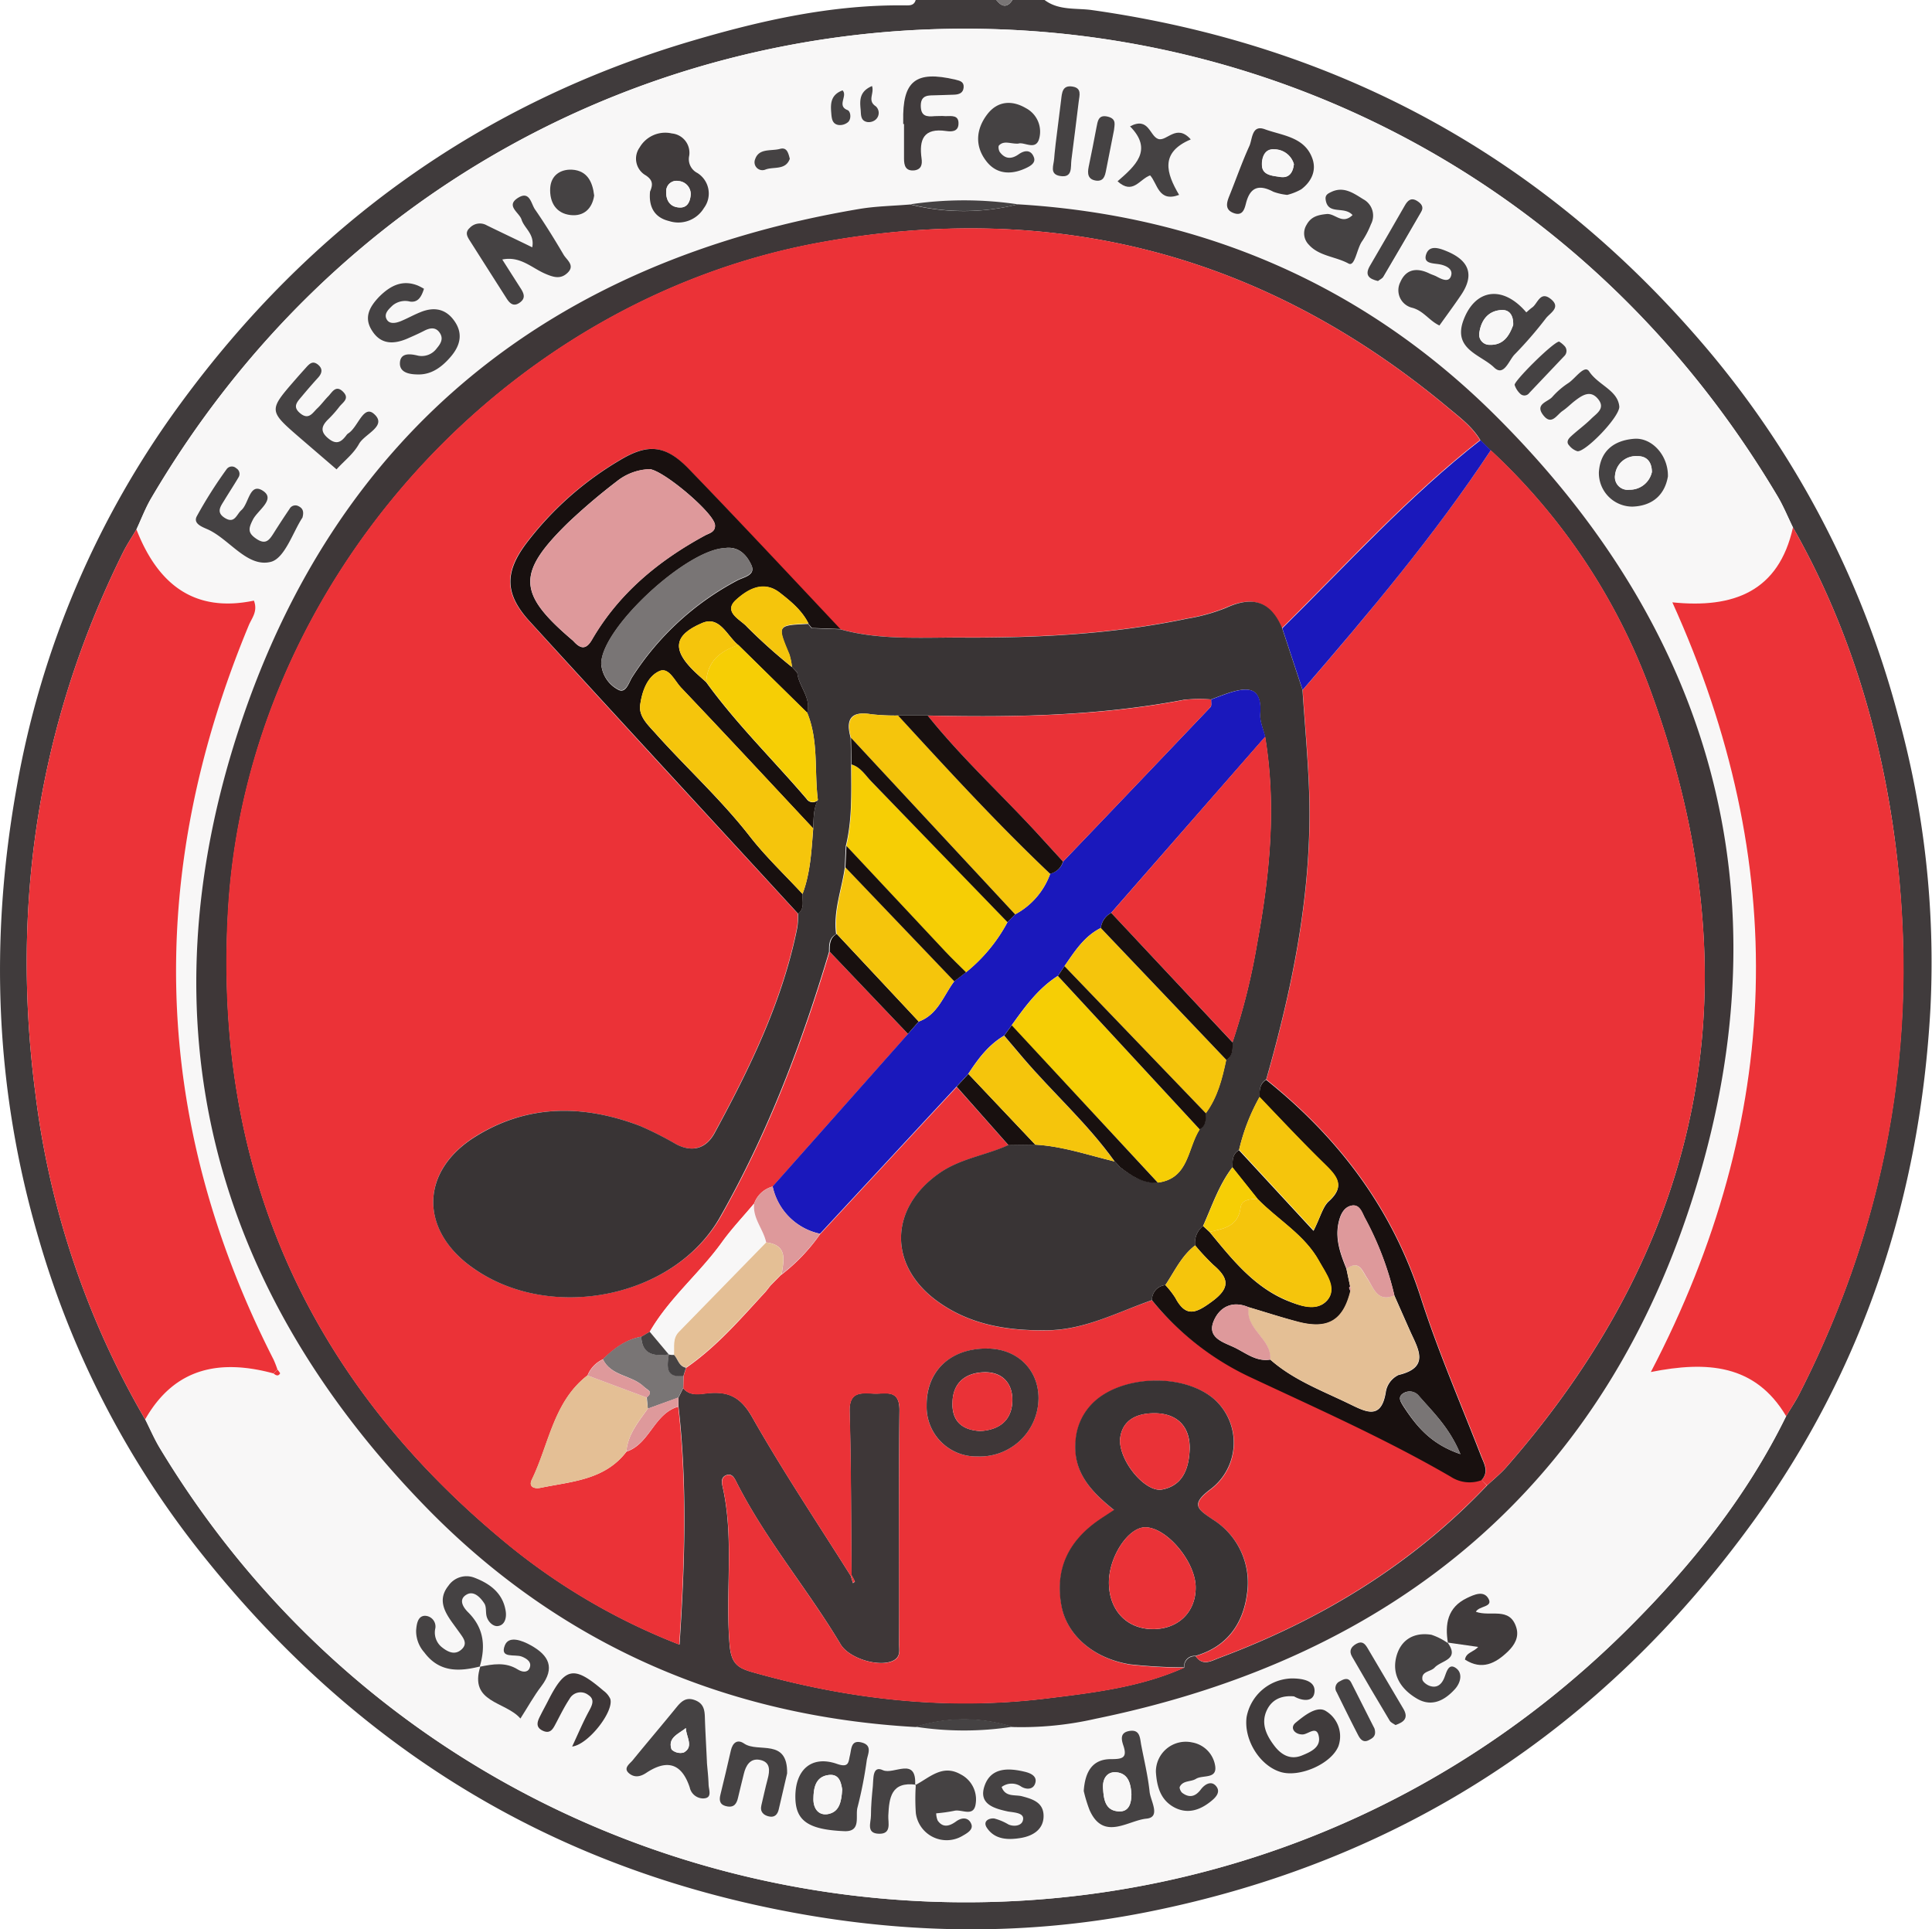 <svg id="Capa_1" data-name="Capa 1" xmlns="http://www.w3.org/2000/svg" viewBox="0 0 359.36 358.83"><defs><style>.cls-1{fill:#403b3c;}.cls-2{fill:#797575;}.cls-3{fill:#f8f7f7;}.cls-4{fill:#ec3338;}.cls-5{fill:#3e3738;}.cls-6{fill:#454243;}.cls-7{fill:#eb3237;}.cls-8{fill:#ea3237;}.cls-9{fill:#393435;}.cls-10{fill:#1a18bc;}.cls-11{fill:#de999b;}.cls-12{fill:#18100f;}.cls-13{fill:#e4bf95;}.cls-14{fill:#f6ce05;}.cls-15{fill:#f5c50c;}</style></defs><title>logo-escuela</title><path class="cls-1" d="M194.3,0c2.64,2,5.92,1.46,8.85,1.88C248.4,8.3,286.11,28.6,316,63.11a175.17,175.17,0,0,1,37,69.82,172.18,172.18,0,0,1,6.07,54.61c-1.91,34.93-12.41,67.06-33,95.5-28.11,38.75-65.69,63.23-112.67,72.59-24.31,4.84-48.59,4.08-73-1.35-42.74-9.51-76.68-32-103.56-66.12A169.59,169.59,0,0,1,7.21,230.41c-8.15-27.66-9.2-55.64-4.1-84A170.12,170.12,0,0,1,33.47,75.21C57.69,42.07,89.41,19.15,128.91,7.54,141.72,3.77,154.8.84,168.32,1c.8,0,1.69.1,2-1h15c1,1.27,2,1.53,3,0ZM25.38,98.47c-.84,1.43-1.77,2.8-2.5,4.28C7.05,134.66,2,168.42,6.6,203.53A158.46,158.46,0,0,0,27,264c.89,1.77,1.67,3.61,2.69,5.3C88.24,366.38,222.59,382.9,302.9,302.84c11.71-11.67,22-24.49,29.33-39.44.85-1.42,1.78-2.8,2.53-4.28q25.41-50,17.32-105.56c-2.89-19.53-8.77-38.2-18.59-55.48-.95-1.93-1.76-3.95-2.86-5.79C261.37-24.27,96.21-23.14,28.14,92.64,27.05,94.48,26.29,96.52,25.38,98.47Z"/><path class="cls-2" d="M188.3,0c-1,1.53-2,1.27-3,0Z"/><path class="cls-3" d="M332.23,263.4c-7.35,15-17.62,27.77-29.33,39.44C222.59,382.9,88.24,366.38,29.73,269.29c-1-1.69-1.8-3.53-2.69-5.3,5.49-9.7,13.92-11.2,23.84-8.53.41.34.85.62,1.21,0,.07-.11-.31-.5-.49-.76a19.1,19.1,0,0,0-.72-1.85c-22.84-44.81-23.8-90.34-4.6-136.57.55-1.32,1.71-2.53.95-4.58C36,114.06,29.29,108.52,25.38,98.47c.91-1.95,1.68-4,2.76-5.83C96.21-23.14,261.37-24.27,330.63,92.3c1.1,1.84,1.91,3.86,2.86,5.79C330.83,110,322.42,113.2,311,112c22,48.54,20.67,95.92-4,143.16C317.5,253.12,326.47,253.72,332.23,263.4ZM170.28,332c.3-5.48-4-1.92-6-2.83s-1.73,1.66-1.87,3c-.18,1.81-.33,3.63-.35,5.45,0,1.3-1.05,3.32,1.45,3.39s1.69-2.08,1.75-3.34c.15-3.42.56-6.41,5.15-5.78a38.21,38.21,0,0,0,0,5.33,5.78,5.78,0,0,0,8.7,4.21c.83-.48,2-1.17,1.64-2.13-.46-1.27-1.66-1.41-2.84-.55s-2.39,1.29-3.43-.15a3.54,3.54,0,0,1-.28-1.35,28.15,28.15,0,0,0,3.36-.47c1.37-.35,3.67,1.3,4-1.42a5.23,5.23,0,0,0-2.85-5.38C175.24,328.15,172.9,330.67,170.28,332Zm99-26.42a11.62,11.62,0,0,0-3.07-1.55c-3.23-.55-5.68.88-6.52,4-.94,3.49.9,6.17,3.82,7.88,2.75,1.61,5.14.34,7.06-1.77,1.07-1.18,1.43-3.08.14-3.95s-1.72.87-2.14,1.89c-.51,1.23-1.38,1.92-2.71,1.45-.55-.19-1.31-.79-1.35-1.26-.14-1.48,1.55-1.34,2.29-2.14,1.27-1.37,4.74-1.44,2.4-4.66l5.73.82c-.84,1-2.25,1-2.45,2.36,3.12,2,5.65.71,8-1.52,1.25-1.21,2.11-2.7,1.54-4.48-1.23-3.85-4.8-1.9-7.51-2.9.58-1.12,3.22-.85,2.35-2.42s-2.68-.79-4-.14C269.24,299,268.71,302.07,269.33,305.63Zm-180,4.31c-2.17,6.81,4.68,6.48,7.45,9.71,1.38-2.15,2.49-4.18,3.88-6,2.62-3.44,1.4-5.76-1.93-7.61-1.66-.92-4.12-1.85-4.85,0-1,2.53,1.9,1.59,3.16,2.09,1,.38,1.93,1,1.43,2.17-.39.89-1.44.69-2.17.23-2.27-1.44-4.66-1-7.06-.52,1.11-3.76.87-7.2-2.13-10.15-.92-.9-1.93-2.42-.26-3.33,1.3-.72,2.52.54,3.24,1.65.4.62.24,1.59.43,2.38.26,1.08,1.24,2,2.1,1.85,1.31-.17,1.64-1.56,1.47-2.73-.49-3.36-2.87-5.13-5.78-6.25a4.08,4.08,0,0,0-4.89,1.49c-2,2.45-.83,4.66.69,6.8l1.45,2c.69,1,1.41,2.06.27,3.07s-2.51.44-3.6-.43A3.5,3.5,0,0,1,81,302.83a2,2,0,0,0-2-2.3c-1.29.09-1.49,1.57-1.58,2.73a6,6,0,0,0,1.53,4.09C81.71,311.08,85.4,311,89.34,309.94Zm80.91,11.22a58.8,58.8,0,0,0,18.12,0,61.8,61.8,0,0,0,15.37-1.53c56.21-11.51,95-44,111.73-98.9,16.6-54.49,3.14-103.21-37.28-143.46C253.86,53.05,223.83,40,189.32,38a68.12,68.12,0,0,0-20,0c-3.14.27-6.33.31-9.43.83-57.11,9.63-97,41.27-115.22,96.14C26.37,190.05,39.2,239.77,80.1,281.11,104.66,305.94,135.14,319.19,170.25,321.16ZM99,46c-2.93-1.42-5.72-2.72-8.46-4.11a2.57,2.57,0,0,0-3.17.48c-1,.93-.35,1.78.17,2.61q3.32,5.28,6.66,10.55c.57.9,1.16,1.62,2.36.81s1-1.58.36-2.53c-1.15-1.8-2.29-3.6-3.53-5.54,3.35-.7,5.5,1.57,8,2.65,1.49.64,2.83,1.07,4.11-.15,1.5-1.43-.12-2.4-.71-3.4-1.69-2.87-3.44-5.71-5.33-8.44-.71-1-1-3.46-3.07-2.18-2.48,1.51.13,2.74.57,4.07C97.52,42.45,99.48,43.5,99,46ZM240.7,315.52c1.47.85,3.68,1.14,3.81-.9s-2.39-2.43-4.24-2.43a8.78,8.78,0,0,0-8.4,7.2c-.55,4.23,2.47,9.07,6.39,10.22,3.49,1,9.34-1.52,10.69-4.81a5.5,5.5,0,0,0-2.29-6.52c-1.68-1.12-4.1.84-5.67,2.15-1.14.95-.2,2.15,1.27,2.18,1.1,0,2.72-1.85,3.07.52.28,1.92-1.61,2.75-3.14,3.38-2.22.91-3.92-.14-5.2-1.85-1.44-1.92-2.48-4.09-1.38-6.5C236.53,316.15,238.29,315.3,240.7,315.52ZM62.6,87.3c1.48-1.66,3.18-3,4.17-4.81s5.36-3.32,2.77-5.59c-2-1.73-3,2.56-4.81,3.66a1.37,1.37,0,0,0-.34.36c-.9,1.18-1.77,1.8-3.26.61-1.65-1.31-1.36-2.37-.07-3.63a21,21,0,0,0,2-2.25c.64-.84,2-1.62.72-2.88s-2,.1-2.73.86-1.29,1.53-2,2.21c-.87.83-1.48,2.45-3.17,1s-.56-2.26.33-3.28,1.94-2.27,2.94-3.38c.81-.89.94-1.75-.1-2.5-.86-.62-1.51-.15-2.08.55s-1.3,1.5-2,2.25c-5.06,5.81-5.06,5.81.82,10.9Zm-6.35,9c.35-1.28-.06-1.78-.66-2.11a1.23,1.23,0,0,0-1.7.5q-1.55,2.26-3,4.59c-.77,1.22-1.41,2.12-3.11,1s-1.51-2-.68-3.63,4.18-3.71,1.94-5.27c-2.59-1.8-2.66,2.33-4.12,3.55-.92.77-1.19,2.57-3,1.47s-.84-2.19-.15-3.32c.86-1.42,1.78-2.81,2.62-4.24a1.21,1.21,0,0,0-.41-1.72,1.19,1.19,0,0,0-1.76.14,82.66,82.66,0,0,0-5.59,8.82c-.76,1.52,1.4,2.07,2.42,2.59,3.9,2,7.12,6.92,11.35,5.87C53,103.86,54.52,98.88,56.26,96.27ZM78.86,53.71a10.52,10.52,0,0,0-1.17-.61c-2.92-1.15-5.2.07-7.17,2.1C68.8,57,67.61,59,69.12,61.45c1.62,2.64,4,2.64,6.56,1.56,1.07-.45,2.13-1,3.17-1.47s2.27-.76,3,.53c.61,1,0,1.93-.64,2.71a3.45,3.45,0,0,1-3.54,1.37c-1.61-.4-3.36-.52-3.33,1.51,0,1.8,2.1,2,3.52,2,2.49,0,4.37-1.46,5.93-3.29,1.81-2.11,2.37-4.4.58-6.81-1.64-2.22-3.85-2.43-6.25-1.47-1.23.49-2.4,1.15-3.63,1.66-.94.38-2.11.69-2.64-.41s.42-1.83,1.14-2.52a3.67,3.67,0,0,1,3.27-.71C77.65,56.26,78.34,55.41,78.86,53.71Zm42-18.09c-.26,2.64.64,4.8,3.51,5.54a5.56,5.56,0,0,0,6.5-2.41,4.5,4.5,0,0,0-1.24-6.54,2.87,2.87,0,0,1-1.5-3.16,3.61,3.61,0,0,0-3.25-4.23,5.51,5.51,0,0,0-6,2.61,3.57,3.57,0,0,0,1.16,5.2C121.41,33.49,121.49,34.28,120.91,35.63Zm10.58,292c-.17-3.58-.31-5.91-.37-8.24,0-1.41-.28-2.58-1.82-3.18s-2.47.1-3.39,1.23c-2.73,3.35-5.54,6.64-8.27,10-.55.67-1.77,1.46-.59,2.4.91.74,2,.68,3.16-.11,3.93-2.61,6.6-1.74,8.09,2.7a2.58,2.58,0,0,0,2.42,2.05c1.92,0,1.12-1.62,1.09-2.62C131.74,330.06,131.54,328.23,131.49,327.66Zm70.09,5.45a26.2,26.2,0,0,0,1.06,3.54c2.6,5.82,7.14,1.92,10.58,1.6,2.74-.26.77-3.29.59-5-.3-3-1-5.87-1.58-8.8C212,323.2,212,321.6,210,322c-1.69.3-1.48,1.52-1.09,2.68.81,2.39-.24,2.54-2.36,2.55C203.09,327.2,201.81,329.66,201.58,333.12Zm82.32-275c-4.34-5.06-9.46-4.4-11.66,1.36-2.1,5.51,3.19,6.49,5.66,8.87,1.87,1.81,2.76-1.35,3.85-2.44a73.64,73.64,0,0,0,5.83-6.74c.77-1,2.88-1.94.87-3.55s-2.38.8-3.42,1.55C284.63,57.44,284.27,57.78,283.9,58.1Zm-136,276.26c.06,4.27,2.34,5.94,9.08,6.23,3.24.14,2-2.82,2.47-4.42a76.74,76.74,0,0,0,1.72-8.76c.18-1.17,1.05-2.79-.92-3.31s-1.91,1.15-2.21,2.39-.13,2.38-2.42,1.58C150.95,326.42,147.87,329.17,147.94,334.36ZM239.43,36.25A10.44,10.44,0,0,0,242,35.19c1.87-1.41,2.86-3.45,2.08-5.69-1.43-4.09-5.63-4.28-8.91-5.5-2.41-.89-2.24,1.86-2.83,3.15-1.37,3-2.46,6.15-3.7,9.22-.53,1.31-1,2.57.79,3.24s2-.81,2.29-1.82c.78-3.08,2.47-3.53,5.1-2.14A10.57,10.57,0,0,0,239.43,36.25ZM251.58,40c-2,1.93-3.28-.21-4.82-.09s-2.88.44-3.71,2a3,3,0,0,0,.41,3.7c1.91,2.15,5,2.19,7.39,3.51,1.22.67,1.52-2.8,2.57-4.21a16.19,16.19,0,0,0,1.6-3.09A3.44,3.44,0,0,0,253.53,37c-1.81-1.14-3.65-2.48-6-1.34-.55.27-1.15.53-1,1.45C247,40,250,38.21,251.58,40ZM189.41,26.71c1.12-.39,3.33,1.43,3.91-1a4.94,4.94,0,0,0-2.47-5.55c-2.61-1.55-5.27-1.35-7.16,1.06-2.13,2.71-2.43,5.92-.26,8.75,1.83,2.37,4.5,2.63,7.2,1.42.84-.38,2.07-1,1.69-2.07-.47-1.34-1.71-1.39-2.85-.59s-2.48.92-3.46-.37c-.24-.31-.38-1.08-.19-1.28C186.78,26.06,188,26.81,189.41,26.71Zm78.34,33.83c1.37-1.92,2.74-3.78,4-5.69,2.5-3.68,1.61-6.38-2.61-8.15-1.47-.61-3.33-1.14-3.88.59s1.42,1.63,2.65,1.86,2.47.93,1.94,2.26c-.45,1.12-1.69.5-2.6,0-.44-.23-.93-.37-1.38-.59-2.31-1.13-4.34-.85-5.41,1.62a3.35,3.35,0,0,0,2.28,4.78C264.83,57.86,265.86,59.66,267.74,60.54Zm-52.7,269c.14,2.78.83,5.32,3.57,6.67,2.37,1.17,4.57.45,6.5-1.07.89-.69,2-1.83,1.18-2.9s-2.14-.44-2.89.56c-1,1.29-2.06,1.63-3.39.68-.31-.23-.65-.92-.52-1.18.6-1.22,2.06-.88,3-1.47,1.24-.78,4,.11,3.58-2.41a5.24,5.24,0,0,0-4.29-4.37A5.56,5.56,0,0,0,215,329.56ZM168,23.07h.13q0,3.23,0,6.45c0,1.29.3,2.33,1.92,2.17,1.38-.13,1.49-1.2,1.35-2.18-.49-3.57.38-5.76,4.59-5.14.9.13,2.17.17,2.27-1.23.13-1.82-1.3-1.52-2.42-1.54-.66,0-1.32,0-2,0-1.48.1-2.6-.13-2.59-2s1.45-1.83,2.75-1.88,2.32-.05,3.47-.11c.88,0,1.66-.33,1.75-1.34s-.65-1.25-1.54-1.46c-7.4-1.73-9.86.21-9.7,7.76C168,22.74,168,22.9,168,23.07Zm18.28,309.3a3.11,3.11,0,0,1,3.68,0c1,.6,2.17.42,2.53-.55.53-1.44-.91-2-1.9-2.24-3-.73-6.33-.85-7.51,2.68-1.1,3.3,1.72,4.13,4.27,4.69.32.07.65.1,1,.15,1,.16,2.29.39,1.84,1.66-.31.87-1.6,1.06-2.63.63a10.28,10.28,0,0,0-2.65-1.12c-1-.09-2.21.5-1.36,1.76,1.5,2.23,3.92,2.26,6.27,1.87s4.18-1.54,4.26-4.09-2-3.14-4-3.67C188.78,333.75,187,334.31,186.31,332.37ZM310.24,88.61c.08-3.9-3-7.23-6.25-7-3.72.27-6.32,2.22-6.59,6.19a6.25,6.25,0,0,0,6.25,6.43C307.53,94.09,309.68,91.88,310.24,88.61Zm-9-13c-.26-3.07-3.93-4-5.6-6.55-.87-1.33-2.56,1.31-3.86,2.16a14.65,14.65,0,0,0-3,2.59c-.83.95-3.22,1.33-1.71,3.35s2.52,0,3.61-.74c.82-.56,1.52-1.29,2.31-1.89,1.36-1,2.82-2.16,4.31-.33S297,76.92,296,77.89c-1.18,1.16-2.55,2.14-3.76,3.27-.46.42-1,1.05-.33,1.7a3.14,3.14,0,0,0,1.53,1.07C294.9,84.1,301.16,77.69,301.2,75.64ZM146.41,329.84c.11-6.64-5.41-3.76-8-5.55-1.27-.87-2.14-.13-2.47,1.3-.63,2.76-1.27,5.51-1.95,8.25-.3,1.2.06,1.95,1.3,2.15s1.73-.61,2-1.68c.33-1.46.66-2.92,1.06-4.36s1.23-3,3-2.62c2,.39,1.85,2,1.43,3.58s-.77,3.24-1.16,4.85c-.3,1.25.3,1.87,1.45,2.1s1.55-.41,1.77-1.28C145.43,334.16,146,331.73,146.41,329.84ZM221.49,25.93c-2.68-3-4.44.48-6.07-.08s-1.73-4.18-5.23-2.34c4.38,4.44.89,7.41-2.32,10.22,2.86,2.58,4.08-.39,6.06-1.1,1.37,1.53,1.52,5.07,5.39,3.63C216.92,32.19,215.72,28.36,221.49,25.93ZM106.42,324.85c3-.37,7.84-6.58,7.08-8.9a3.88,3.88,0,0,0-1.24-1.49c-5.52-4.74-7.14-4.44-10.35,1.9-.45.89-.94,1.76-1.38,2.65-.53,1.06-1.13,2.2.45,2.89s2-.55,2.52-1.59c.77-1.47,1.51-3,2.42-4.34a2.34,2.34,0,0,1,3.47-.75c1.28.83.77,1.88.16,3C108.43,320.35,107.49,322.56,106.42,324.85Zm90-298.24c-.2,1.89-.26,2.38-.3,2.88-.08,1.23-.92,2.89,1.07,3.25,2.44.44,2-1.65,2.14-3,.49-3.61.9-7.24,1.36-10.86.15-1.14.59-2.46-1.1-2.76-2-.36-2,1.15-2.18,2.5C197,21.75,196.58,24.87,196.37,26.61Zm63.19,294.24c1.56-.53,2.47-1.28,1.51-2.91q-3.38-5.75-6.78-11.49c-.45-.76-1-1.24-2-.73s-1.45,1.34-.83,2.41q3.48,6,7,11.91C258.71,320.41,259.22,320.6,259.56,320.85Zm-149-284.48c-.29-2.57-1.3-4.64-4.11-4.78-2.19-.11-3.94,1.09-4.07,3.44-.14,2.56,1.06,4.66,3.78,5C108.56,40.28,110.13,38.88,110.52,36.37Zm145.79,15.9c.33-.24.83-.44,1.05-.81,2.36-4,4.67-8,7-12,.54-.94,0-1.57-.72-2-1.14-.73-1.81-.07-2.36.88C259.12,42,257,45.75,254.8,49.46,253.81,51.15,254.59,51.86,256.31,52.27ZM207.21,24.2c.06-.89.57-2.15-1.16-2.54s-1.86.87-2.09,2c-.49,2.44-.95,4.88-1.45,7.32-.26,1.28-.18,2.37,1.4,2.59,1.37.19,1.61-.86,1.82-1.85C206.22,29.31,206.68,26.86,207.21,24.2ZM290,63.53c-1.14.13-8.48,7.52-8.32,8.09a3.86,3.86,0,0,0,1,1.59,1.11,1.11,0,0,0,1.72-.11l6.48-6.83a1.34,1.34,0,0,0,.18-1.79A4.69,4.69,0,0,0,290,63.53Zm-34.32,258c-1.34-2.63-2.81-5.59-4.35-8.52-.52-1-1.31-.71-2.08-.25a1.38,1.38,0,0,0-.62,2.05c1.34,2.66,2.65,5.33,4,8,.39.75.95,1.43,1.95.92C255.28,323.3,256.07,322.92,255.66,321.5Zm-108.75-292c-.27-1-.52-2.2-1.83-1.83-1.62.45-3.91-.18-4.62,1.92a1.47,1.47,0,0,0,1.94,1.92C143.92,31,146.13,31.7,146.91,29.53Zm9.81-12.72c-2.16.79-2.25,2.41-2.11,4.1.08,1,.11,2.14,1.37,2.33a2.35,2.35,0,0,0,1.8-.57c.63-.66.43-2-.14-2.21C155.6,19.67,157.68,17.85,156.72,16.81ZM162.2,16c-2.35,1-2.29,2.7-2.13,4.36.09.94-.07,2.11,1.26,2.34a2,2,0,0,0,1.38-.33,1.66,1.66,0,0,0,.18-2.6C161.27,18.66,162.68,17.34,162.2,16Z"/><path class="cls-4" d="M25.38,98.47c3.91,10.05,10.62,15.59,21.85,13.24.77,2-.4,3.26-.95,4.58-19.2,46.23-18.23,91.76,4.6,136.57a19.1,19.1,0,0,1,.72,1.85l-.73.74C41,252.78,32.53,254.28,27,264A158.46,158.46,0,0,1,6.6,203.53C2,168.42,7.05,134.66,22.88,102.75,23.61,101.27,24.54,99.89,25.38,98.47Z"/><path class="cls-4" d="M332.23,263.4c-5.75-9.68-14.72-10.29-25.17-8.21,24.66-47.25,26-94.62,4-143.16,11.38,1.17,19.79-2,22.44-13.94,9.82,17.28,15.7,35.94,18.59,55.48q8.2,55.45-17.32,105.56C334,260.6,333.08,262,332.23,263.4Z"/><path class="cls-5" d="M189.32,38c34.51,2.07,64.54,15.09,88.88,39.33,40.42,40.25,53.88,89,37.28,143.46-16.72,54.88-55.52,87.39-111.73,98.9a61.8,61.8,0,0,1-15.37,1.53,29.83,29.83,0,0,0-18.12,0c-35.11-2-65.59-15.21-90.15-40C39.2,239.77,26.37,190.05,44.64,135c18.2-54.87,58.12-86.52,115.22-96.14,3.1-.52,6.28-.56,9.43-.83A40.93,40.93,0,0,0,189.32,38ZM126.17,260l.9-1.81c1.29,1.56,3.1,1.08,4.65.93,3.85-.37,6.1.78,8.2,4.48,5.71,10.06,12.16,19.7,18.32,29.5l.42,1.37c.12-.11.37-.27.35-.31-.18-.41-.4-.79-.62-1.18-.1-10.15-.07-20.31-.36-30.45-.11-3.81,2.21-3.42,4.55-3.33,2.14.08,4.76-.9,4.72,3.1-.15,14.49,0,29-.07,43.47,0,1.1.33,2.32-1,3.05-2.57,1.38-8.29-.32-9.88-3-6.14-10.29-14-19.5-19.41-30.25-.36-.71-.83-1.6-1.87-1.19s-.82,1.43-.66,2.15c2.17,9.69.47,19.56,1.29,29.33.29,3.46,1.41,4.35,4.22,5.14,18,5.09,36.22,7.17,54.81,4.89,8.68-1.07,17.44-2.09,25.56-5.74a1.91,1.91,0,0,1,2.12-2.09c1.34,1.91,2.94.84,4.4.3,18.92-7.07,35.8-17.32,49.78-32.06,1.21-1.14,2.52-2.19,3.61-3.43,37.25-42.56,46.31-90.57,27.08-143.65a114.87,114.87,0,0,0-30-45.45l-1.92-1.89c-1.48-2.49-3.77-4.21-5.93-6-34.19-28.55-73.33-38.78-117-30.75C93.23,56,46.12,108.89,42.47,168.89c-2.9,47.64,14.26,87,51,117.54a117.75,117.75,0,0,0,32.93,19.46c1-15.11,1.46-29.68-.19-44.25Z"/><path class="cls-6" d="M99,46c.48-2.48-1.49-3.53-2-5.18-.44-1.33-3.05-2.57-.57-4.07,2.12-1.28,2.36,1.15,3.07,2.18,1.89,2.73,3.64,5.57,5.33,8.44.59,1,2.21,2,.71,3.4-1.28,1.22-2.62.79-4.11.15-2.51-1.07-4.65-3.34-8-2.65,1.23,1.94,2.38,3.74,3.53,5.54.61,1,.74,1.79-.36,2.53s-1.79.08-2.36-.81Q90.87,50.25,87.54,45c-.52-.83-1.2-1.69-.17-2.61a2.57,2.57,0,0,1,3.17-.48C93.29,43.26,96.07,44.56,99,46Z"/><path class="cls-1" d="M240.7,315.52c-2.4-.22-4.17.63-5.09,2.63-1.1,2.4-.07,4.58,1.38,6.5,1.28,1.71,3,2.76,5.2,1.85,1.54-.63,3.42-1.45,3.14-3.38-.35-2.37-2-.5-3.07-.52-1.46,0-2.41-1.24-1.27-2.18,1.58-1.3,4-3.27,5.67-2.15a5.5,5.5,0,0,1,2.29,6.52c-1.35,3.3-7.2,5.83-10.69,4.81-3.92-1.14-6.94-6-6.39-10.22a8.78,8.78,0,0,1,8.4-7.2c1.85,0,4.37.35,4.24,2.43S242.17,316.37,240.7,315.52Z"/><path class="cls-6" d="M89.34,309.94c-3.94,1-7.63,1.14-10.41-2.59a6,6,0,0,1-1.53-4.09c.09-1.16.29-2.65,1.58-2.73a2,2,0,0,1,2,2.3,3.5,3.5,0,0,0,1.23,3.56c1.09.86,2.37,1.51,3.6.43s.42-2.09-.27-3.07l-1.45-2c-1.53-2.14-2.65-4.35-.69-6.8a4.08,4.08,0,0,1,4.89-1.49c2.91,1.12,5.28,2.9,5.78,6.25.17,1.18-.15,2.56-1.47,2.73-.86.11-1.83-.77-2.1-1.85-.19-.79,0-1.76-.43-2.38-.72-1.11-1.93-2.37-3.24-1.65-1.66.92-.66,2.43.26,3.33,3,3,3.24,6.39,2.13,10.15Z"/><path class="cls-6" d="M62.6,87.3,55.8,81.45c-5.88-5.09-5.88-5.09-.82-10.9.65-.75,1.32-1.49,2-2.25s1.22-1.17,2.08-.55c1,.76.91,1.61.1,2.5-1,1.1-2,2.25-2.94,3.38s-1.92,2-.33,3.28,2.3-.21,3.17-1c.72-.69,1.3-1.5,2-2.21s1.39-2.18,2.73-.86-.07,2-.72,2.88a21,21,0,0,1-2,2.25c-1.29,1.26-1.58,2.32.07,3.63,1.49,1.19,2.36.57,3.26-.61a1.37,1.37,0,0,1,.34-.36c1.83-1.1,2.83-5.4,4.81-3.66,2.59,2.27-1.71,3.69-2.77,5.59S64.09,85.64,62.6,87.3Z"/><path class="cls-6" d="M56.26,96.27c-1.74,2.61-3.28,7.59-5.9,8.24-4.24,1.05-7.46-3.89-11.35-5.87-1-.52-3.18-1.07-2.42-2.59a82.66,82.66,0,0,1,5.59-8.82,1.19,1.19,0,0,1,1.76-.14,1.21,1.21,0,0,1,.41,1.72c-.84,1.43-1.76,2.82-2.62,4.24-.68,1.13-1.63,2.25.15,3.32s2.12-.69,3-1.47c1.45-1.23,1.52-5.35,4.12-3.55,2.25,1.56-1.06,3.56-1.94,5.27s-1,2.52.68,3.63,2.34.2,3.11-1q1.46-2.32,3-4.59a1.23,1.23,0,0,1,1.7-.5C56.2,94.49,56.61,95,56.26,96.27Z"/><path class="cls-6" d="M78.86,53.71c-.52,1.7-1.22,2.55-2.56,2.39a3.67,3.67,0,0,0-3.27.71c-.72.69-1.64,1.5-1.14,2.52s1.7.79,2.64.41c1.23-.5,2.4-1.17,3.63-1.66,2.4-1,4.61-.75,6.25,1.47,1.79,2.41,1.23,4.7-.58,6.81-1.56,1.82-3.44,3.28-5.93,3.29-1.42,0-3.49-.19-3.52-2,0-2,1.71-1.91,3.33-1.51a3.45,3.45,0,0,0,3.54-1.37c.66-.78,1.24-1.67.64-2.71-.76-1.3-1.87-1.11-3-.53s-2.1,1-3.17,1.47c-2.56,1.08-4.94,1.08-6.56-1.56C67.61,59,68.8,57,70.52,55.2c2-2,4.25-3.25,7.17-2.1A10.52,10.52,0,0,1,78.86,53.71Z"/><path class="cls-1" d="M120.91,35.63c.58-1.34.5-2.14-.78-3a3.57,3.57,0,0,1-1.16-5.2,5.51,5.51,0,0,1,6-2.61A3.61,3.61,0,0,1,128.19,29a2.87,2.87,0,0,0,1.5,3.16,4.5,4.5,0,0,1,1.24,6.54,5.56,5.56,0,0,1-6.5,2.41C121.56,40.42,120.65,38.27,120.91,35.63Zm7.57.51a2.45,2.45,0,0,0-2.24-2.47,1.92,1.92,0,0,0-2.32,1.92c-.07,1.65.69,2.93,2.47,3C127.72,38.67,128.38,37.71,128.48,36.13Z"/><path class="cls-6" d="M131.49,327.66c0,.57.25,2.39.31,4.22,0,1,.83,2.63-1.09,2.62a2.58,2.58,0,0,1-2.42-2.05c-1.48-4.44-4.15-5.31-8.09-2.7-1.2.8-2.24.85-3.16.11-1.17-.95,0-1.73.59-2.4,2.73-3.35,5.54-6.64,8.27-10,.92-1.12,1.82-1.84,3.39-1.23s1.78,1.77,1.82,3.18C131.18,321.76,131.32,324.08,131.49,327.66Zm-3.92-6.25c-1.37,1.12-3.44,1.79-2.65,4a2.41,2.41,0,0,0,2.24.56C129.13,324.9,127.61,323,127.58,321.41Z"/><path class="cls-6" d="M201.58,333.12c.23-3.45,1.51-5.91,5-5.93,2.12,0,3.18-.16,2.36-2.55-.39-1.16-.6-2.38,1.09-2.68,2-.36,2,1.24,2.22,2.5.56,2.93,1.27,5.84,1.58,8.8.18,1.71,2.15,4.74-.59,5-3.43.33-8,4.22-10.58-1.6A26.2,26.2,0,0,1,201.58,333.12Zm8.87.61c-.11-1.92-.55-3.86-2.76-4.08-1.75-.18-2.63,1.18-2.52,2.94.13,2,.35,4.24,3,4.33C210,337,210.43,335.34,210.45,333.73Z"/><path class="cls-6" d="M283.9,58.1c.38-.32.73-.66,1.13-.94,1-.75,1.47-3.11,3.42-1.55s-.09,2.57-.87,3.55a73.64,73.64,0,0,1-5.83,6.74c-1.09,1.08-2,4.24-3.85,2.44-2.46-2.38-7.76-3.37-5.66-8.87C274.44,53.7,279.56,53,283.9,58.1Zm-2.44,2.34c.06-1.67-.61-2.86-2.17-2.77-2.44.14-3.75,1.82-4.11,4.12a1.91,1.91,0,0,0,1.9,2.35C279.65,64.23,280.74,62.43,281.46,60.44Z"/><path class="cls-6" d="M147.94,334.36c-.07-5.19,3-7.93,7.73-6.29,2.28.8,2.12-.36,2.42-1.58s.17-2.94,2.21-2.39,1.1,2.15.92,3.31a76.74,76.74,0,0,1-1.72,8.76c-.45,1.6.77,4.56-2.47,4.42C150.28,340.3,148,338.62,147.94,334.36Zm8.71-1.54c-.21-1.18-.48-2.9-2.46-2.68-2.54.28-2.85,2.45-2.89,4.5,0,1.72.93,3.07,2.68,2.78C156.16,337,156.51,335.07,156.65,332.82Z"/><path class="cls-1" d="M239.43,36.25a10.57,10.57,0,0,1-2.57-.58c-2.63-1.39-4.32-.95-5.1,2.14-.26,1-.59,2.45-2.29,1.82s-1.32-1.94-.79-3.24c1.24-3.07,2.33-6.21,3.7-9.22.59-1.29.42-4,2.83-3.15,3.28,1.21,7.48,1.41,8.91,5.5.78,2.23-.2,4.28-2.08,5.69A10.44,10.44,0,0,1,239.43,36.25Zm1.24-5.72A3.8,3.8,0,0,0,237,27.8c-1.94-.14-2.35,1.91-2.24,3.14.16,1.72,2.1,1.77,3.48,2C239.85,33.13,240.51,32,240.67,30.53Z"/><path class="cls-1" d="M269.33,305.63c-.61-3.56-.09-6.67,3.54-8.41,1.34-.64,3.12-1.46,4,.14s-1.78,1.3-2.35,2.42c2.71,1,6.28-1,7.51,2.9.57,1.78-.29,3.27-1.54,4.48-2.32,2.24-4.85,3.54-8,1.52.2-1.35,1.61-1.39,2.45-2.36l-5.73-.82Z"/><path class="cls-6" d="M251.58,40c-1.56-1.75-4.56.07-5-2.83-.15-.92.45-1.18,1-1.45,2.33-1.14,4.17.2,6,1.34A3.44,3.44,0,0,1,255,41.72a16.19,16.19,0,0,1-1.6,3.09c-1.05,1.41-1.35,4.88-2.57,4.21-2.42-1.32-5.48-1.36-7.39-3.51a3,3,0,0,1-.41-3.7c.83-1.52,2.1-1.83,3.71-2S249.62,41.88,251.58,40Z"/><path class="cls-6" d="M89.26,310c2.4-.48,4.78-.92,7.06.52.73.46,1.78.66,2.17-.23.5-1.14-.48-1.79-1.43-2.17-1.27-.51-4.16.44-3.16-2.09.73-1.86,3.19-.93,4.85,0,3.33,1.85,4.55,4.17,1.93,7.61-1.39,1.82-2.5,3.85-3.88,6-2.78-3.23-9.63-2.9-7.45-9.71Z"/><path class="cls-6" d="M189.41,26.71c-1.41.09-2.63-.65-3.59.34-.19.2-.05,1,.19,1.28,1,1.3,2.18,1.27,3.46.37s2.38-.75,2.85.59c.39,1.09-.84,1.69-1.69,2.07-2.7,1.21-5.37,1-7.2-1.42-2.17-2.82-1.88-6,.26-8.75,1.89-2.41,4.54-2.61,7.16-1.06a4.94,4.94,0,0,1,2.47,5.55C192.73,28.14,190.52,26.33,189.41,26.71Z"/><path class="cls-6" d="M170.28,332c2.62-1.37,5-3.9,8.37-2a5.23,5.23,0,0,1,2.85,5.38c-.3,2.73-2.59,1.07-4,1.42a28.15,28.15,0,0,1-3.36.47,3.54,3.54,0,0,0,.28,1.35c1,1.44,2.26,1,3.43.15s2.38-.72,2.84.55c.35,1-.8,1.65-1.64,2.13a5.78,5.78,0,0,1-8.7-4.21,38.21,38.21,0,0,1,0-5.33Z"/><path class="cls-6" d="M267.74,60.54c-1.89-.88-2.91-2.68-5-3.28a3.35,3.35,0,0,1-2.28-4.78c1.07-2.47,3.1-2.74,5.41-1.62.45.22.94.35,1.38.59.9.48,2.15,1.1,2.6,0,.54-1.33-.73-2-1.94-2.26s-3.23-.05-2.65-1.86,2.41-1.21,3.88-.59c4.22,1.76,5.11,4.47,2.61,8.15C270.49,56.76,269.11,58.62,267.74,60.54Z"/><path class="cls-6" d="M215,329.56a5.56,5.56,0,0,1,6.74-5.48,5.24,5.24,0,0,1,4.29,4.37c.38,2.52-2.34,1.63-3.58,2.41-.93.59-2.39.25-3,1.47-.13.26.21,1,.52,1.18,1.32.95,2.42.61,3.39-.68.75-1,2-1.72,2.89-.56s-.29,2.21-1.18,2.9c-1.94,1.51-4.13,2.24-6.5,1.07C215.88,334.88,215.18,332.35,215,329.56Z"/><path class="cls-6" d="M269.33,305.63l-.08-.13c2.34,3.22-1.13,3.29-2.4,4.66-.74.8-2.43.66-2.29,2.14,0,.47.8,1.07,1.35,1.26,1.33.47,2.2-.22,2.71-1.45.42-1,.76-2.82,2.14-1.89s.94,2.76-.14,3.95c-1.91,2.11-4.31,3.38-7.06,1.77-2.92-1.71-4.76-4.38-3.82-7.88.84-3.1,3.29-4.53,6.52-4A11.62,11.62,0,0,1,269.33,305.63Z"/><path class="cls-1" d="M168,23.07c0-.17,0-.33,0-.5-.16-7.54,2.3-9.49,9.7-7.76.89.21,1.63.41,1.54,1.46s-.87,1.3-1.75,1.34c-1.16.06-2.31.06-3.47.11s-2.73-.17-2.75,1.88,1.1,2.14,2.59,2c.66,0,1.32-.06,2,0,1.12,0,2.55-.28,2.42,1.54-.1,1.4-1.37,1.36-2.27,1.23-4.22-.62-5.09,1.57-4.59,5.14.14,1,0,2-1.35,2.18-1.62.16-1.92-.88-1.92-2.17q0-3.23,0-6.45Z"/><path class="cls-6" d="M186.31,332.37c.7,1.94,2.47,1.38,3.8,1.73,2,.53,4,1.16,4,3.67s-2,3.72-4.26,4.09-4.77.36-6.27-1.87c-.85-1.26.36-1.86,1.36-1.76a10.28,10.28,0,0,1,2.65,1.12c1,.43,2.32.25,2.63-.63.45-1.27-.85-1.5-1.84-1.66-.33-.05-.66-.08-1-.15-2.55-.56-5.37-1.4-4.27-4.69,1.18-3.53,4.48-3.41,7.51-2.68,1,.24,2.44.8,1.9,2.24-.36,1-1.48,1.15-2.53.55A3.11,3.11,0,0,0,186.31,332.37Z"/><path class="cls-6" d="M310.24,88.61c-.55,3.27-2.71,5.48-6.59,5.62a6.25,6.25,0,0,1-6.25-6.43c.27-4,2.87-5.91,6.59-6.19C307.27,81.37,310.32,84.71,310.24,88.61Zm-3-.86c0-1.87-1-2.94-2.7-2.9a3.88,3.88,0,0,0-4.13,3.43,2.37,2.37,0,0,0,2.63,2.81A4.2,4.2,0,0,0,307.27,87.74Z"/><path class="cls-6" d="M301.2,75.64c0,2-6.3,8.46-7.79,8.29a3.14,3.14,0,0,1-1.53-1.07c-.64-.65-.13-1.28.33-1.7,1.22-1.13,2.58-2.1,3.76-3.27,1-1,2.7-1.92,1.28-3.67s-2.95-.71-4.31.33c-.79.61-1.49,1.34-2.31,1.89-1.08.74-2.06,2.79-3.61.74s.88-2.41,1.71-3.35a14.65,14.65,0,0,1,3-2.59c1.3-.85,3-3.49,3.86-2.16C297.27,71.64,300.94,72.57,301.2,75.64Z"/><path class="cls-6" d="M146.41,329.84c-.44,1.89-1,4.32-1.57,6.74-.21.87-.73,1.5-1.77,1.28s-1.75-.85-1.45-2.1c.39-1.62.73-3.25,1.16-4.85s.55-3.18-1.43-3.58c-1.82-.36-2.63,1.07-3,2.62s-.73,2.9-1.06,4.36c-.24,1.08-.68,1.9-2,1.68s-1.59-1-1.3-2.15c.68-2.74,1.32-5.5,1.95-8.25.33-1.44,1.2-2.17,2.47-1.3C141,326.08,146.52,323.2,146.41,329.84Z"/><path class="cls-6" d="M221.49,25.93c-5.77,2.43-4.57,6.26-2.17,10.32-3.86,1.44-4-2.1-5.39-3.63-2,.71-3.2,3.68-6.06,1.1,3.22-2.81,6.71-5.78,2.32-10.22,3.5-1.84,3.63,1.78,5.23,2.34S218.81,22.9,221.49,25.93Z"/><path class="cls-5" d="M106.42,324.85c1.08-2.3,2-4.51,3.14-6.61.61-1.13,1.12-2.18-.16-3a2.34,2.34,0,0,0-3.47.75c-.91,1.38-1.65,2.87-2.42,4.34-.55,1-1,2.28-2.52,1.59s-1-1.83-.45-2.89c.44-.89.93-1.76,1.38-2.65,3.21-6.34,4.83-6.64,10.35-1.9a3.88,3.88,0,0,1,1.24,1.49C114.26,318.27,109.45,324.49,106.42,324.85Z"/><path class="cls-6" d="M196.37,26.61c.22-1.74.61-4.86,1-8,.16-1.34.21-2.85,2.18-2.5,1.69.3,1.24,1.62,1.1,2.76-.46,3.62-.87,7.24-1.36,10.86-.18,1.34.3,3.42-2.14,3-2-.35-1.14-2-1.07-3.25C196.1,29,196.17,28.5,196.37,26.61Z"/><path class="cls-6" d="M259.56,320.85c-.34-.25-.85-.44-1.07-.81q-3.56-5.93-7-11.91c-.62-1.06-.21-1.85.83-2.41s1.55,0,2,.73q3.4,5.74,6.78,11.49C262,319.58,261.12,320.32,259.56,320.85Z"/><path class="cls-6" d="M110.52,36.37c-.38,2.51-2,3.91-4.4,3.63-2.72-.31-3.92-2.41-3.78-5,.13-2.36,1.88-3.55,4.07-3.44C109.21,31.73,110.23,33.8,110.52,36.37Z"/><path class="cls-6" d="M256.31,52.27c-1.72-.4-2.49-1.12-1.51-2.81,2.18-3.71,4.32-7.45,6.47-11.18.55-1,1.22-1.62,2.36-.88.74.47,1.26,1.1.72,2-2.32,4-4.63,8-7,12C257.14,51.83,256.63,52,256.31,52.27Z"/><path class="cls-6" d="M170.38,331.95c-4.6-.62-5,2.36-5.15,5.78-.06,1.26.67,3.41-1.75,3.34S162,339,162,337.69c0-1.82.17-3.64.35-5.45.14-1.35-.12-3.93,1.87-3s6.33-2.66,6,2.83Z"/><path class="cls-6" d="M207.21,24.2c-.52,2.67-1,5.11-1.49,7.55-.2,1-.45,2-1.82,1.85-1.58-.22-1.66-1.32-1.4-2.59.5-2.44,1-4.88,1.45-7.32.23-1.15.34-2.42,2.09-2S207.26,23.31,207.21,24.2Z"/><path class="cls-6" d="M290,63.53a4.69,4.69,0,0,1,1.11.94,1.34,1.34,0,0,1-.18,1.79l-6.48,6.83a1.11,1.11,0,0,1-1.72.11,3.86,3.86,0,0,1-1-1.59C281.49,71,288.83,63.66,290,63.53Z"/><path class="cls-6" d="M189.32,38a40.93,40.93,0,0,1-20,0A68.12,68.12,0,0,1,189.32,38Z"/><path class="cls-6" d="M255.66,321.5c.41,1.42-.37,1.8-1.08,2.17-1,.51-1.56-.17-1.95-.92-1.37-2.64-2.68-5.31-4-8a1.38,1.38,0,0,1,.62-2.05c.77-.45,1.56-.74,2.08.25C252.84,315.91,254.32,318.87,255.66,321.5Z"/><path class="cls-6" d="M170.25,321.16a29.83,29.83,0,0,1,18.12,0A58.8,58.8,0,0,1,170.25,321.16Z"/><path class="cls-6" d="M146.91,29.53c-.78,2.18-3,1.43-4.51,2a1.47,1.47,0,0,1-1.94-1.92c.71-2.1,3-1.47,4.62-1.92C146.39,27.33,146.63,28.48,146.91,29.53Z"/><path class="cls-6" d="M156.72,16.81c1,1-1.12,2.87.92,3.66.57.22.77,1.55.14,2.21a2.35,2.35,0,0,1-1.8.57c-1.26-.19-1.29-1.35-1.37-2.33C154.46,19.21,154.56,17.6,156.72,16.81Z"/><path class="cls-6" d="M162.2,16c.47,1.39-.93,2.7.7,3.77a1.66,1.66,0,0,1-.18,2.6,2,2,0,0,1-1.38.33c-1.33-.23-1.17-1.41-1.26-2.34C159.91,18.66,159.85,17,162.2,16Z"/><path class="cls-4" d="M51.6,254.71c.17.26.56.65.49.76-.36.6-.81.31-1.21,0Z"/><path class="cls-7" d="M126.15,261.64c1.66,14.58,1.2,29.15.19,44.26a117.75,117.75,0,0,1-32.93-19.46c-36.7-30.58-53.86-69.91-51-117.54,3.65-60,50.76-112.93,109.95-123.8,43.71-8,82.84,2.2,117,30.75,2.15,1.8,4.45,3.52,5.93,6-13.42,10.48-24.81,23.1-36.88,35-2.1-5-5.53-6.07-10.43-3.82a34,34,0,0,1-7.19,2c-13.92,2.93-28.09,3.61-42.23,3.53-7.41,0-15,.51-22.32-1.54-9.36-9.93-18.65-19.92-28.11-29.75-4.31-4.48-7.59-4.88-12.93-1.66a60.19,60.19,0,0,0-17.42,15.52c-4,5.35-3.92,9.37.62,14.36,16.58,18.22,33.3,36.31,50,54.45a16.72,16.72,0,0,1-.13,2.49c-2.73,13.71-8.79,26.11-15.38,38.27-1.57,2.89-4.11,3.73-7.2,2.09a63,63,0,0,0-6.68-3.38c-10.5-4-20.9-4.07-30.65,2C78.11,217.85,78,228.81,88,235.85c14.32,10.12,37.43,5.64,46.08-9.59,8.81-15.51,15.14-32.16,20.23-49.26l14.59,15.32-25.18,28.37a5,5,0,0,0-3.45,3.17c-2,2.4-4.19,4.68-6,7.22-4.16,5.79-9.8,10.38-13.4,16.62l-1.58.93c-2.89.52-5.1,2.22-7.14,4.19a5.53,5.53,0,0,0-2.87,3c-6.35,4.91-7.14,12.8-10.35,19.39-.69,1.41.56,1.74,1.6,1.52,5.76-1.19,11.94-1.42,16-6.73C120.87,268.56,121.64,262.94,126.15,261.64Z"/><path class="cls-8" d="M277.29,83.74a114.87,114.87,0,0,1,30,45.45c19.23,53.08,10.17,101.09-27.08,143.65-1.09,1.24-2.4,2.29-3.61,3.43l-1-1c1.45-1.58.49-3-.11-4.61-3.79-9.78-8-19.43-11.19-29.39-5.35-16.62-15.32-29.72-28.75-40.48,5.09-17.83,8.72-35.87,7.94-54.55-.25-6-.79-11.93-1.19-17.9C254.65,114,266.83,99.55,277.29,83.74Z"/><path class="cls-8" d="M276.56,276.27c-14,14.74-30.86,25-49.78,32.06-1.46.54-3.06,1.61-4.4-.3,5.81-1.68,8.86-5.89,9.6-11.54a13.83,13.83,0,0,0-6.3-13.8c-2.77-1.89-4.36-2.77-.49-5.66a10.83,10.83,0,0,0,.83-16.63c-5.72-5.12-17.79-4.69-23,.87A10.89,10.89,0,0,0,200.1,268c-.54,5.85,2.88,9.49,7.16,12.9-1.18.78-2,1.3-2.8,1.85-5.63,3.84-8.22,9.09-7,15.88,1,5.56,6,9.9,12.85,11a93.92,93.92,0,0,0,10,.55c-8.13,3.66-16.88,4.68-25.56,5.74-18.59,2.29-36.84.21-54.81-4.89-2.81-.8-3.93-1.68-4.22-5.14-.81-9.77.89-19.64-1.29-29.33-.16-.72-.32-1.76.66-2.15s1.51.48,1.87,1.19c5.44,10.75,13.27,20,19.41,30.25,1.59,2.67,7.32,4.36,9.88,3,1.36-.73,1-2,1-3.05,0-14.49-.08-29,.07-43.47,0-4-2.57-3-4.72-3.1-2.33-.09-4.66-.48-4.55,3.33.29,10.15.26,20.3.36,30.45l-.15.13c-6.16-9.8-12.62-19.44-18.32-29.5-2.1-3.71-4.36-4.85-8.2-4.48-1.54.15-3.36.63-4.65-.94l.05-2.27.48-1.53c5.71-3.93,10.18-9.16,14.83-14.2l.84-1.07.1-.11.89-.9.11-.11.88-.89.12-.07a34.24,34.24,0,0,0,7.15-7.51l25.41-27.38L187.56,213c-4.19,1.92-8.9,2.48-12.81,5.21-9.4,6.54-9.59,17.28-.24,23.95,6.09,4.34,13,5.4,20.34,5.29,7-.1,13-3.4,19.42-5.6A51.67,51.67,0,0,0,232.51,256c12.58,5.9,25.29,11.59,37.35,18.54a6.39,6.39,0,0,0,5.71.66Zm-93-25.44c-6.81,0-11.28,4.18-11.21,10.62a9.22,9.22,0,0,0,9.48,9.44,10.9,10.9,0,0,0,11.33-10.83C193.17,254.71,189.17,250.86,183.58,250.82Z"/><path class="cls-9" d="M220.26,310.12a93.92,93.92,0,0,1-10-.55c-6.82-1.07-11.85-5.41-12.85-11-1.22-6.79,1.37-12,7-15.88.8-.55,1.63-1.07,2.8-1.85-4.28-3.41-7.7-7.05-7.16-12.9a10.89,10.89,0,0,1,2.93-6.71c5.21-5.56,17.28-6,23-.87a10.83,10.83,0,0,1-.83,16.63c-3.87,2.89-2.28,3.78.49,5.66a13.83,13.83,0,0,1,6.3,13.8c-.73,5.65-3.79,9.87-9.6,11.54A1.91,1.91,0,0,0,220.26,310.12Zm2.14-15c-.1-4.73-5.38-11-9.33-11.05-3.22-.05-6.89,5.57-6.81,10.44.08,5.15,3.47,8.59,8.4,8.5C219.33,302.92,222.49,299.69,222.4,295.11Zm-14.08-27.17c.06,4.15,4.81,9.66,7.83,9.1,3.89-.73,5-3.94,5.14-7.51.11-4.33-2.47-6.78-6.82-6.68C210.74,262.94,208.52,264.64,208.31,267.94Z"/><path class="cls-10" d="M277.29,83.74c-10.46,15.82-22.64,30.27-35,44.59l-3.78-11.47c12.07-11.9,23.46-24.52,36.88-35Z"/><path class="cls-2" d="M127.12,255.87q0,1.14-.05,2.27l-.9,1.81L120.5,262l-.19-2.1c1.25-1.12.19-1.28-.57-2-2.25-2.17-6.09-1.92-7.61-5.1,2-2,4.24-3.67,7.14-4.19.2,3.46,2.51,3.63,5.14,3.3l0-.09C124.17,254,123.65,256.27,127.12,255.87Z"/><path class="cls-11" d="M120.5,262l5.67-2.09c0,.56,0,1.13,0,1.69-4.51,1.3-5.29,6.92-9.67,8.37C116.78,266.83,118.72,264.48,120.5,262Z"/><path class="cls-8" d="M158.39,292.93c.21.39.44.78.62,1.18,0,0-.22.21-.35.31l-.42-1.37Z"/><path class="cls-3" d="M128.48,36.13c-.11,1.58-.77,2.54-2.1,2.47-1.78-.09-2.53-1.37-2.47-3a1.92,1.92,0,0,1,2.32-1.92A2.45,2.45,0,0,1,128.48,36.13Z"/><path class="cls-3" d="M127.58,321.41c0,1.62,1.56,3.48-.41,4.55a2.41,2.41,0,0,1-2.24-.56C124.13,323.2,126.21,322.53,127.58,321.41Z"/><path class="cls-3" d="M210.45,333.73c0,1.61-.4,3.24-2.29,3.17-2.64-.09-2.86-2.3-3-4.33-.11-1.76.77-3.12,2.52-2.94C209.9,329.87,210.34,331.81,210.45,333.73Z"/><path class="cls-3" d="M281.46,60.44c-.72,2-1.81,3.79-4.38,3.69a1.91,1.91,0,0,1-1.9-2.35c.37-2.3,1.67-4,4.11-4.12C280.85,57.58,281.52,58.77,281.46,60.44Z"/><path class="cls-3" d="M156.65,332.82c-.14,2.26-.49,4.23-2.67,4.59-1.75.29-2.71-1.05-2.68-2.78,0-2,.34-4.21,2.89-4.5C156.17,329.92,156.44,331.64,156.65,332.82Z"/><path class="cls-3" d="M240.67,30.53c-.16,1.47-.82,2.6-2.46,2.37-1.37-.19-3.32-.24-3.48-2-.12-1.23.3-3.28,2.24-3.14A3.8,3.8,0,0,1,240.67,30.53Z"/><path class="cls-3" d="M307.27,87.74a4.2,4.2,0,0,1-4.2,3.34,2.37,2.37,0,0,1-2.63-2.81,3.88,3.88,0,0,1,4.13-3.43C306.28,84.8,307.23,85.87,307.27,87.74Z"/><path class="cls-9" d="M238.49,116.85l3.78,11.47c.4,6,.94,11.93,1.19,17.9.78,18.67-2.85,36.72-7.94,54.55-1.24.78-1.23,2-1.23,3.27a37.28,37.28,0,0,0-3.82,9.87c-1.3.72-1.17,2-1.24,3.2-2.52,3.29-3.79,7.2-5.46,10.92a4,4,0,0,0-1.47,3.61c-2.54,1.94-3.82,4.81-5.53,7.37a2.76,2.76,0,0,0-2.5,2.81c-6.37,2.21-12.38,5.5-19.42,5.6-7.32.11-14.26-.95-20.34-5.29-9.35-6.67-9.16-17.41.24-23.95,3.92-2.73,8.62-3.29,12.81-5.21l5-.07c5.08.28,9.86,1.95,14.75,3.12l-.05-.1,1.08,1.16c2.1,1.55,4.23,3,7,2.87,5.83-.75,5.5-6.34,7.78-9.89,1.23-.68,1.11-1.87,1.14-3,2.2-3,3.06-6.42,3.8-9.93,1.27-.76,1.18-2,1.17-3.24a121.25,121.25,0,0,0,4.58-18.32c2.36-12.76,3.64-25.6,1.49-38.55-.33-1.42-1-2.88-.92-4.26.4-5.1-2.36-5-5.9-3.86-1.09.36-2.16.79-3.24,1.19a27.52,27.52,0,0,0-5,.06c-15.79,3-31.75,3.31-47.75,2.93H167a40,40,0,0,1-5-.24c-3.8-.64-4.72,1-3.78,4.37l.1,5c0,5.07.23,10.15-1,15.15q-.1,2-.19,4c-.57,4.13-2.18,8.12-1.61,12.39-1.36.73-1.31,2-1.32,3.29-5.09,17.1-11.42,33.75-20.23,49.26C125.44,241.49,102.32,246,88,235.85c-10-7-9.9-18,.41-24.43,9.75-6.08,20.15-6,30.65-2a63,63,0,0,1,6.68,3.38c3.09,1.63,5.64.8,7.2-2.09,6.59-12.16,12.65-24.55,15.38-38.27a16.69,16.69,0,0,0,.13-2.49c1.28-1,.73-2.4.82-3.67,1.48-3.94,1.67-8.09,2-12.23.1-1.79,0-3.6.86-5.27-.69-5.41.17-11-2-16.23.8-2.84-1.59-4.89-1.84-7.47L147.24,124l.08.1a12.59,12.59,0,0,0-.5-2.32c-2.29-5.48-2.3-5.47,3.53-5.73l-.1-.07.7.86,5.36.21c7.33,2.05,14.91,1.49,22.32,1.54,14.13.09,28.3-.6,42.23-3.53a34,34,0,0,0,7.19-2C233,110.78,236.39,111.81,238.49,116.85Z"/><path class="cls-10" d="M225.28,130.1c1.08-.4,2.15-.83,3.24-1.19,3.54-1.15,6.3-1.25,5.9,3.86-.11,1.39.59,2.84.92,4.26l-28.65,32.75a3.71,3.71,0,0,0-1.94,2.82c-3.1,1.55-4.87,4.37-6.75,7.09l-1.24,1.82c-3.66,2.33-6.13,5.76-8.6,9.2l-1.4,1.92c-2.91,1.72-4.86,4.33-6.65,7.09l-2.18,2.37-25.41,27.38a11.45,11.45,0,0,1-8.81-8.8l25.18-28.37,2-2.29c3.58-1.3,4.6-4.85,6.62-7.51l2.18-1.67a30.2,30.2,0,0,0,7.72-9.33l1.43-1.45a13.84,13.84,0,0,0,6.51-7.55,3.27,3.27,0,0,0,2.4-2.27q13.72-14.34,27.41-28.72C225.4,131.26,225.24,130.59,225.28,130.1Z"/><path class="cls-12" d="M149.28,166.28c-.09,1.26.46,2.67-.82,3.67-16.67-18.14-33.38-36.24-50-54.45-4.54-5-4.61-9-.62-14.36a60.19,60.19,0,0,1,17.42-15.52c5.34-3.23,8.62-2.82,12.93,1.66C137.67,97.1,147,107.09,156.32,117L151,116.8l-.7-.86.1.07c-1.22-2.46-3.29-4.15-5.37-5.77-3.07-2.38-6-.54-8.11,1.33-2.51,2.28.89,3.71,2,5a101.51,101.51,0,0,0,8.41,7.53l-.08-.1,1.05,1.12c.25,2.58,2.65,4.63,1.84,7.47L137.35,120c-2.11-1.67-3.44-5.52-6.74-4.11-5.36,2.28-5.58,5-1.45,9,.7.68,1.46,1.31,2.19,2,5.61,7.76,12.47,14.45,18.67,21.7a1.36,1.36,0,0,0,2.1.24c-.85,1.66-.77,3.48-.86,5.27-8.18-8.75-16.33-17.53-24.59-26.21-1.17-1.23-2.26-3.83-4-3.06-2.28,1-3.24,3.78-3.59,6.27-.3,2.13,1.41,3.71,2.69,5.14,5.83,6.55,12.36,12.45,17.77,19.42C142.47,159.4,146,162.74,149.28,166.28Zm-28.55-79a10.28,10.28,0,0,0-6,2.24,113.59,113.59,0,0,0-9.11,7.75c-9.52,9.33-9.34,13.1.72,21.69a4,4,0,0,1,.37.34c1.27,1.39,2.29,1.59,3.39-.31,5-8.62,12.37-14.69,21-19.38.79-.43,2-.6,1.88-2C132.77,95.36,123.25,87.33,120.73,87.25Zm14.21,14.67c-7,.12-23,14.74-23.11,21.5a5.92,5.92,0,0,0,3.15,4.83c1.44.81,2-1.36,2.62-2.34a52.1,52.1,0,0,1,19.6-18c1.12-.59,3.46-.94,2.54-2.86C138.93,103.32,137.48,101.61,134.93,101.92Z"/><path class="cls-13" d="M120.5,262c-1.78,2.44-3.72,4.79-4,8-4,5.31-10.21,5.54-16,6.73-1,.21-2.28-.11-1.6-1.52,3.21-6.59,4-14.48,10.35-19.39l11,4.1Z"/><path class="cls-3" d="M120.85,247.7c3.6-6.24,9.23-10.83,13.4-16.62,1.83-2.54,4-4.82,6-7.22-.32,2.74,1.72,4.75,2.23,7.23q-8.11,8.31-16.23,16.62c-1.21,1.24-.81,2.79-.91,4.24a2.68,2.68,0,0,1-1-.11v.09Z"/><path class="cls-11" d="M142.51,231.09c-.51-2.48-2.56-4.49-2.23-7.23a5,5,0,0,1,3.45-3.17,11.45,11.45,0,0,0,8.81,8.8,34.19,34.19,0,0,1-7.15,7.51C145.81,234.36,146.53,231.57,142.51,231.09Z"/><path class="cls-12" d="M170.88,190l-2,2.29L154.32,177c0-1.27,0-2.56,1.32-3.29Z"/><path class="cls-11" d="M120.31,259.94l-11-4.1a5.53,5.53,0,0,1,2.87-3c1.52,3.18,5.35,2.93,7.61,5.1C120.5,258.66,121.57,258.82,120.31,259.94Z"/><path class="cls-6" d="M120.85,247.7l3.55,4.23c-2.63.33-4.94.15-5.13-3.3Z"/><path class="cls-12" d="M214.27,241.83a2.76,2.76,0,0,1,2.5-2.81,16.57,16.57,0,0,1,1.84,2.36c2,3.78,3.91,2.84,6.84.68,3.47-2.55,3.09-4.34.26-6.77a43.83,43.83,0,0,1-3.41-3.65,4,4,0,0,1,1.47-3.61l1.2,1.1c4.13,5,8.15,10.14,14.35,12.75,2.47,1,5.63,2.12,7.52,0s-.2-5-1.46-7.25c-2.72-5-7.68-7.71-11.47-11.61l-4.69-5.88c.07-1.2-.06-2.48,1.24-3.2l13.86,15c1.32-2.63,1.72-4.47,2.85-5.5,3.1-2.8,1.53-4.6-.72-6.8-4.16-4.07-8.13-8.34-12.18-12.53,0-1.24,0-2.5,1.23-3.27,13.43,10.76,23.4,23.86,28.75,40.48,3.21,10,7.4,19.62,11.19,29.39.6,1.56,1.57,3,.11,4.61a6.39,6.39,0,0,1-5.71-.66c-12.06-7-24.77-12.64-37.35-18.54A51.67,51.67,0,0,1,214.27,241.83Zm18,1.32c-3-1.32-5.43-.08-6.53,2.59-1.23,3,1.65,3.87,3.65,4.78,2.2,1,4.17,2.81,6.89,2.36,4.3,3.81,9.63,5.78,14.7,8.24,3.12,1.51,6,3.11,6.82-2.37a4.26,4.26,0,0,1,2.33-3c5.82-1.39,3.74-4.72,2.24-8-1-2.25-2-4.52-3-6.78a57.63,57.63,0,0,0-5.45-14.33c-.57-1-1-2.82-2.7-2.36-1.34.36-1.93,1.75-2.23,3.07-.7,3.07.33,5.87,1.45,8.64l.69,3.28c-.07.1-.2.21-.18.29a3.81,3.81,0,0,0,.26.62c-1.34,5.43-4.15,7.14-9.68,5.71C238.42,245.06,235.36,244.06,232.28,243.15Zm39.37,27.32c-2.07-5-5.12-7.83-7.8-10.91a2.19,2.19,0,0,0-2.76-.45c-1.27.74-.46,1.75,0,2.52C263.47,265.27,266.12,268.58,271.65,270.46Z"/><path class="cls-5" d="M183.58,250.82c5.59,0,9.59,3.88,9.59,9.24a10.9,10.9,0,0,1-11.33,10.83,9.22,9.22,0,0,1-9.48-9.44C172.3,255,176.77,250.78,183.58,250.82Zm-1.15,15.34c3.4-.22,5.83-1.94,5.88-5.74,0-3.34-2.05-5.31-5.34-5.19s-5.68,1.85-5.8,5.51C177,264.14,178.73,266,182.43,266.17Z"/><path class="cls-13" d="M142.51,231.09c4,.48,3.3,3.26,2.87,5.91l-.12.07-.88.89-.11.11-.89.9-.1.11-.84,1.07c-4.65,5-9.13,10.26-14.84,14.2-1.33-.25-1.49-1.59-2.23-2.39.1-1.46-.3-3,.91-4.24Q134.4,239.41,142.51,231.09Z"/><path class="cls-12" d="M177.94,202.11l2.18-2.36,12.46,13.17-5,.07Z"/><path class="cls-6" d="M125.37,252c.74.8.9,2.14,2.23,2.39l-.48,1.53c-3.47.4-3-1.91-2.73-4A2.7,2.7,0,0,0,125.37,252Z"/><path class="cls-11" d="M143.38,239l.89-.9Z"/><path class="cls-11" d="M142.44,240.15l.84-1.07Z"/><path class="cls-11" d="M144.37,238l.88-.89Z"/><path class="cls-8" d="M222.4,295.11c.09,4.58-3.07,7.8-7.74,7.89-4.93.09-8.32-3.34-8.4-8.5-.07-4.87,3.59-10.49,6.81-10.44C217,284.13,222.3,290.39,222.4,295.11Z"/><path class="cls-8" d="M208.31,267.94c.2-3.31,2.43-5,6.14-5.09,4.35-.1,6.93,2.35,6.82,6.68-.09,3.56-1.25,6.78-5.14,7.51C213.13,277.6,208.38,272.09,208.31,267.94Z"/><path class="cls-8" d="M206.69,169.79,235.34,137c2.14,13,.86,25.78-1.49,38.55a121.27,121.27,0,0,1-4.58,18.32Z"/><path class="cls-8" d="M225.28,130.1c0,.49.12,1.16-.14,1.43q-13.67,14.39-27.41,28.72l-4-4.38c-7-7.67-14.67-14.66-21.16-22.77,16,.37,32,.1,47.75-2.93A27.52,27.52,0,0,1,225.28,130.1Z"/><path class="cls-14" d="M188.17,190.73c2.47-3.44,4.94-6.88,8.6-9.2l26.39,28.55c-2.28,3.54-2,9.14-7.78,9.89Z"/><path class="cls-14" d="M187.39,171.52a30.27,30.27,0,0,1-7.71,9.33c-1.28-1.29-2.61-2.55-3.86-3.87q-9.21-9.81-18.39-19.64c1.18-5,.94-10.08.95-15.15,1.71.51,2.58,2,3.72,3.2Q174.78,158.41,187.39,171.52Z"/><path class="cls-15" d="M149.28,166.28c-3.27-3.54-6.8-6.87-9.75-10.66-5.41-7-11.94-12.87-17.77-19.42-1.28-1.43-3-3-2.69-5.14.35-2.49,1.31-5.26,3.59-6.27,1.75-.77,2.84,1.82,4,3.06,8.25,8.68,16.4,17.46,24.59,26.21C150.95,158.18,150.76,162.33,149.28,166.28Z"/><path class="cls-15" d="M195.33,162.52a13.84,13.84,0,0,1-6.51,7.55l-30.53-32.85c-.94-3.36,0-5,3.78-4.37a40,40,0,0,0,5,.24C176.25,143.11,185.44,153.15,195.33,162.52Z"/><path class="cls-15" d="M198,179.7c1.88-2.71,3.65-5.54,6.75-7.09l23.35,24.53c-.74,3.51-1.61,7-3.8,9.93Z"/><path class="cls-14" d="M152.13,148.78a1.36,1.36,0,0,1-2.1-.24c-6.2-7.25-13.06-13.94-18.67-21.7.22-3.84,2.6-5.8,6-6.86l12.79,12.57C152.3,137.78,151.44,143.38,152.13,148.78Z"/><path class="cls-15" d="M170.88,190l-15.24-16.31c-.58-4.28,1-8.27,1.61-12.39l20.25,21.19C175.48,185.18,174.46,188.73,170.88,190Z"/><path class="cls-15" d="M192.58,212.91l-12.46-13.17c1.79-2.77,3.75-5.37,6.66-7.09,1.18,1.39,2.34,2.78,3.53,4.16,5.58,6.49,12,12.23,17,19.22C202.44,214.86,197.65,213.19,192.58,212.91Z"/><path class="cls-15" d="M234.29,204c4,4.19,8,8.46,12.18,12.53,2.24,2.19,3.81,4,.72,6.8-1.13,1-1.53,2.86-2.85,5.5l-13.86-15A37.28,37.28,0,0,1,234.29,204Z"/><path class="cls-12" d="M195.33,162.52c-9.89-9.37-19.08-19.4-28.28-29.43h5.51c6.49,8.11,14.19,15.1,21.16,22.77l4,4.38A3.26,3.26,0,0,1,195.33,162.52Z"/><path class="cls-12" d="M158.29,137.22l30.53,32.85-1.43,1.45q-12.64-13.08-25.29-26.14c-1.14-1.17-2-2.69-3.72-3.2Q158.34,139.7,158.29,137.22Z"/><path class="cls-12" d="M228.11,197.14l-23.35-24.53a3.71,3.71,0,0,1,1.93-2.82l22.58,24.11C229.28,195.12,229.38,196.37,228.11,197.14Z"/><path class="cls-12" d="M207.32,216c-5-7-11.45-12.73-17-19.22-1.18-1.38-2.35-2.77-3.53-4.16l1.4-1.92L215.38,220c-2.81.18-4.93-1.32-7-2.87l-1.08-1.16Z"/><path class="cls-12" d="M198,179.7l26.3,27.37c0,1.13.1,2.33-1.14,3l-26.39-28.55Z"/><path class="cls-15" d="M147.32,124.06a101.51,101.51,0,0,1-8.41-7.53c-1.14-1.25-4.55-2.69-2-5,2.07-1.87,5-3.71,8.11-1.33,2.08,1.62,4.15,3.31,5.37,5.77-5.84.26-5.82.25-3.53,5.73A12.59,12.59,0,0,1,147.32,124.06Z"/><path class="cls-12" d="M177.5,182.52l-20.25-21.19q.09-2,.19-4,9.19,9.82,18.39,19.64c1.25,1.33,2.57,2.58,3.86,3.87Z"/><path class="cls-15" d="M222.3,231.64a43.83,43.83,0,0,0,3.41,3.65c2.83,2.43,3.21,4.23-.26,6.77-2.93,2.15-4.85,3.09-6.84-.68a16.57,16.57,0,0,0-1.84-2.36C218.48,236.46,219.76,233.58,222.3,231.64Z"/><path class="cls-14" d="M225,229.13l-1.2-1.1c1.67-3.72,2.93-7.63,5.46-10.92l4.69,5.88c-1.33,0-3,.13-3.18,1.56C230.31,228.18,227.61,228.51,225,229.13Z"/><path class="cls-15" d="M148.3,125.08,147.24,124Z"/><path class="cls-15" d="M150.26,115.95l.7.86Z"/><path class="cls-15" d="M207.27,215.94l1.08,1.16Z"/><path class="cls-11" d="M120.73,87.25c2.52.08,12,8.11,12.27,10.36.14,1.36-1.09,1.53-1.88,2-8.64,4.69-16,10.76-21,19.38-1.1,1.89-2.12,1.7-3.39.31a4,4,0,0,0-.37-.34c-10.06-8.59-10.24-12.36-.72-21.69a113.59,113.59,0,0,1,9.11-7.75A10.25,10.25,0,0,1,120.73,87.25Z"/><path class="cls-2" d="M134.93,101.92c2.55-.31,4,1.41,4.8,3.08.92,1.92-1.42,2.27-2.54,2.86a52.1,52.1,0,0,0-19.6,18c-.64,1-1.18,3.15-2.62,2.34a5.92,5.92,0,0,1-3.15-4.83C111.93,116.66,127.9,102,134.93,101.92Z"/><path class="cls-15" d="M137.35,120c-3.4,1.07-5.78,3-6,6.86-.73-.65-1.48-1.28-2.19-2-4.14-4-3.92-6.73,1.45-9C133.91,114.47,135.24,118.32,137.35,120Z"/><path class="cls-13" d="M251.13,239.24l-.69-3.28c2.41-1.68,2.88.4,3.88,1.85,1.18,1.71,1.89,4.49,5,3.12,1,2.26,2,4.53,3,6.78,1.5,3.29,3.57,6.61-2.24,8a4.26,4.26,0,0,0-2.33,3c-.79,5.48-3.7,3.88-6.82,2.37-5.06-2.46-10.39-4.43-14.7-8.24.31-3.92-4.74-5.63-4-9.72,3.08.91,6.14,1.91,9.24,2.71,5.53,1.43,8.34-.27,9.68-5.7A1.09,1.09,0,0,0,251.13,239.24Z"/><path class="cls-15" d="M225,229.13c2.63-.61,5.33-1,5.76-4.58.17-1.43,1.85-1.56,3.18-1.56,3.79,3.9,8.75,6.65,11.47,11.6,1.26,2.29,3.47,5,1.46,7.25s-5,1.08-7.52,0C233.13,239.26,229.11,234.12,225,229.13Z"/><path class="cls-11" d="M259.36,240.94c-3.16,1.37-3.87-1.41-5-3.12-1-1.46-1.47-3.53-3.88-1.85-1.12-2.78-2.15-5.58-1.45-8.64.3-1.32.89-2.71,2.23-3.07,1.72-.46,2.12,1.33,2.7,2.36A57.63,57.63,0,0,1,259.36,240.94Z"/><path class="cls-11" d="M232.28,243.15c-.73,4.09,4.32,5.8,4,9.72-2.71.45-4.68-1.36-6.89-2.36-2-.91-4.88-1.78-3.65-4.78C226.85,243.06,229.24,241.83,232.28,243.15Z"/><path class="cls-2" d="M271.65,270.46c-5.53-1.89-8.18-5.2-10.52-8.84-.5-.78-1.31-1.79,0-2.52a2.19,2.19,0,0,1,2.76.45C266.53,262.64,269.58,265.47,271.65,270.46Z"/><path class="cls-11" d="M251.13,239.24a1.09,1.09,0,0,1,.07.91,3.82,3.82,0,0,1-.26-.62C250.93,239.45,251.06,239.34,251.13,239.24Z"/><path class="cls-8" d="M182.43,266.17c-3.7-.15-5.38-2-5.27-5.41.12-3.67,2.51-5.39,5.8-5.51s5.38,1.85,5.34,5.19C188.26,264.22,185.83,265.95,182.43,266.17Z"/></svg>